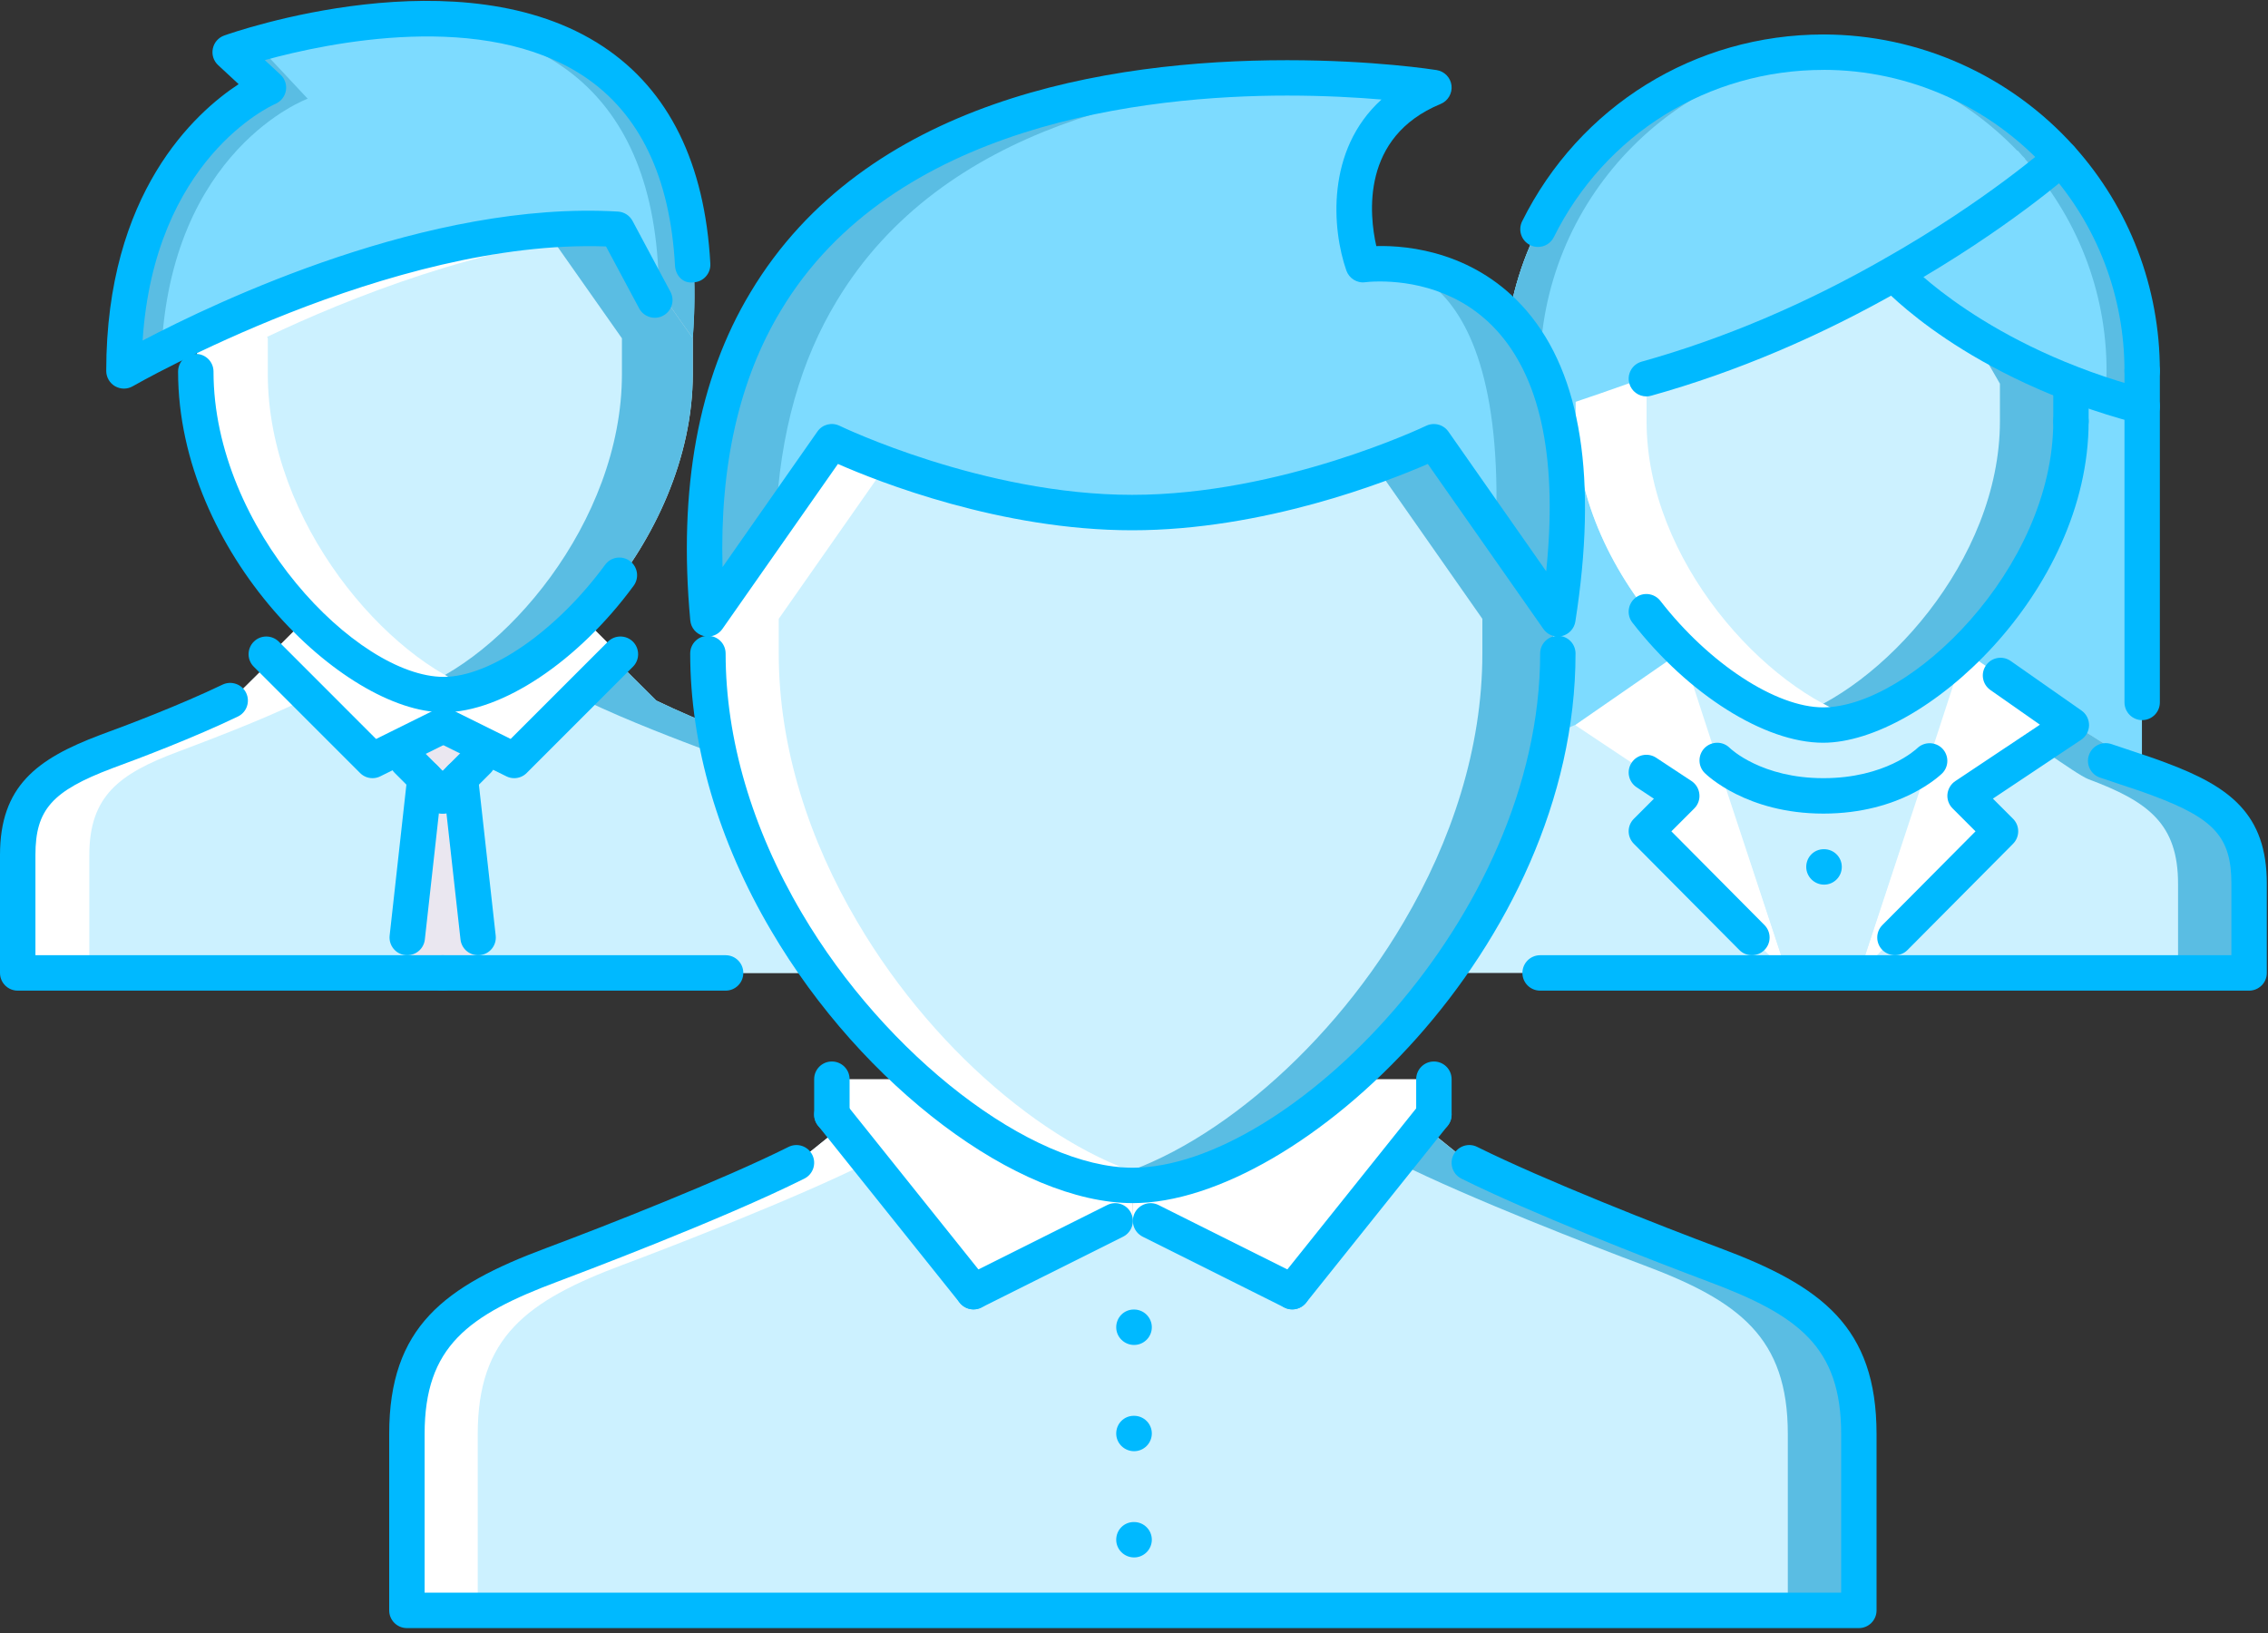 
<svg width="50px" height="36px" viewBox="0 0 50 36" version="1.1" xmlns="http://www.w3.org/2000/svg" xmlns:xlink="http://www.w3.org/1999/xlink">
    <rect x="0" y="0" width="50" height="36" fill="#333333" stroke="none"/>
    <g id="Page-1" stroke="none" stroke-width="1" fill="none" fill-rule="evenodd">
        <g id="2-Dashboard-Autopilot-What-do-you-want-to-achieve?" transform="translate(-625, -442)">
            <g id="leads" transform="translate(625, 442)">
                <path d="M40.195,1.15 C36.314,1.15 33.168,4.296 33.168,8.177 L33.168,18.716 L47.221,18.716 L47.221,8.177 C47.221,4.296 44.076,1.15 40.195,1.15 Z" id="Path" fill="#7DDBFF"></path>
                <path d="M47.603,17.178 C47.299,17.062 46.12,16.141 45.66,15.984 L40.195,15.984 L40.186,15.984 L34.721,15.984 C34.261,16.141 33.082,17.062 32.778,17.178 C31.458,17.67 30.802,18.162 30.802,19.482 C30.802,20.793 30.802,21.449 30.802,21.449 L49.579,21.449 C49.579,21.449 49.579,20.793 49.579,19.482 C49.579,18.162 48.923,17.67 47.603,17.178 Z" id="Path" fill="#CCF1FF"></path>
                <path d="M47.603,17.178 C47.299,17.062 46.12,16.141 45.66,15.984 L44.099,15.984 C44.559,16.141 45.738,17.062 46.042,17.178 C47.362,17.67 48.017,18.162 48.017,19.482 C48.017,20.793 48.017,21.449 48.017,21.449 L49.579,21.449 C49.579,21.449 49.579,20.793 49.579,19.482 C49.579,18.162 48.923,17.67 47.603,17.178 Z" id="Path" fill="#5ABDE3"></path>
                <rect id="Rectangle" fill="#CCF1FF" x="37.08" y="14.354" width="6.246" height="2.801"></rect>
                <g id="Group" transform="translate(34.668, 14.258)" fill="#FFFFFF">
                    <polygon id="Path" points="10.992 1.726 8.638 0.096 6.323 7.191 9.43 4.068 8.65 3.287"></polygon>
                    <polygon id="Path" points="0.057 1.726 2.412 0.096 4.726 7.191 1.619 4.068 2.399 3.287"></polygon>
                </g>
                <g id="Group" transform="translate(37.793, 16.699)" fill="#CCF1FF">
                    <polygon id="Path" points="2.402 0.846 2.402 4.75 3.198 4.75 4.744 0.073"></polygon>
                    <polygon id="Path" points="1.601 4.75 2.397 4.75 2.397 0.846 0.055 0.073"></polygon>
                </g>
                <path d="M43.716,5.193 C43.667,5.171 41.569,5.116 40.195,5.082 C38.82,5.116 36.723,5.171 36.674,5.193 C36.601,5.226 34.738,8.458 34.738,8.458 L34.738,9.285 C34.738,12.771 38.117,15.975 40.195,15.983 C42.272,15.975 45.651,12.771 45.651,9.285 L45.651,8.458 C45.651,8.458 43.789,5.226 43.716,5.193 Z" id="Path" fill="#CCF1FF"></path>
                <path d="M43.716,5.193 C43.667,5.171 41.569,5.116 40.195,5.082 C39.952,5.088 39.686,5.095 39.414,5.102 C40.685,5.135 42.114,5.175 42.154,5.193 C42.227,5.226 44.09,8.458 44.09,8.458 L44.09,9.285 C44.09,12.361 41.46,15.213 39.414,15.848 C39.687,15.933 39.95,15.982 40.195,15.983 C42.272,15.975 45.651,12.771 45.651,9.285 L45.651,8.458 C45.651,8.458 43.789,5.226 43.716,5.193 Z" id="Path" fill="#5ABDE3"></path>
                <path d="M36.3,9.285 L36.3,8.458 C36.3,8.458 38.162,5.226 38.235,5.193 C38.276,5.175 39.704,5.135 40.976,5.102 C40.703,5.095 40.437,5.088 40.195,5.082 C38.82,5.116 36.723,5.171 36.674,5.193 C36.601,5.226 34.738,8.458 34.738,8.458 L34.738,9.285 C34.738,12.771 38.117,15.975 40.195,15.983 C40.44,15.982 40.703,15.933 40.976,15.848 C38.929,15.213 36.3,12.361 36.3,9.285 Z" id="Path" fill="#FFFFFF"></path>
                <path d="M33.269,9.317 C35.395,8.722 40.274,6.88 41.756,6.029 C44.021,4.743 45.391,3.53 45.427,3.498 C44.14,2.06 42.276,1.15 40.195,1.15 C36.314,1.15 33.168,4.296 33.168,8.176 C33.168,8.566 33.208,8.945 33.269,9.317 Z" id="Path" fill="#7DDBFF"></path>
                <path d="M33.949,8.177 C33.949,4.433 36.88,1.382 40.571,1.171 C40.445,1.164 40.322,1.15 40.195,1.15 C36.314,1.15 33.168,4.296 33.168,8.177 C33.168,8.566 33.208,8.945 33.269,9.317 C33.49,9.255 33.746,9.177 34.02,9.091 C33.979,8.791 33.949,8.488 33.949,8.177 Z" id="Path" fill="#5ABDE3"></path>
                <path d="M47.221,8.177 C47.221,6.293 46.476,4.585 45.267,3.324 L41.756,6.037 C41.756,6.037 43.5,7.964 47.178,8.945 C47.205,8.692 47.221,8.437 47.221,8.177 Z" id="Path" fill="#7DDBFF"></path>
                <path d="M45.422,3.502 C45.423,3.502 45.427,3.499 45.427,3.499 C45.407,3.476 45.384,3.456 45.363,3.434 C45.33,3.398 45.301,3.36 45.267,3.324 C45.264,3.321 45.256,3.324 45.251,3.321 C43.973,1.989 42.187,1.15 40.195,1.15 C40.061,1.15 39.93,1.163 39.797,1.171 C41.634,1.271 43.276,2.076 44.471,3.321 C44.475,3.324 44.483,3.321 44.487,3.324 C44.52,3.359 44.55,3.398 44.583,3.434 C44.603,3.456 44.626,3.476 44.646,3.498 C44.646,3.498 44.642,3.502 44.641,3.502 C45.755,4.744 46.441,6.377 46.441,8.177 C46.441,8.359 46.425,8.537 46.41,8.716 C46.657,8.796 46.911,8.874 47.178,8.945 C47.205,8.692 47.221,8.437 47.221,8.177 C47.221,6.377 46.536,4.744 45.422,3.502 Z" id="Path" fill="#5ABDE3"></path>
                <path d="M40.98,31.614 C40.98,33.745 40.98,35.502 40.98,35.502 L8.971,35.502 C8.971,35.502 8.971,33.745 8.971,31.614 C8.971,29.482 10.04,28.678 12.171,27.882 C13.256,27.476 15.997,26.414 17.558,25.634 L18.55,24.837 L21.462,28.475 L24.585,26.914 L25.366,26.914 L28.489,28.475 L31.4,24.837 L32.392,25.634 C33.961,26.414 36.701,27.476 37.786,27.882 C39.918,28.678 40.98,29.482 40.98,31.614 Z" id="Path" fill="#CCF1FF"></path>
                <path d="M13.733,27.882 C14.818,27.476 17.558,26.414 19.12,25.634 L19.161,25.601 L18.55,24.837 L17.558,25.634 C15.997,26.414 13.256,27.476 12.171,27.882 C10.04,28.678 8.971,29.482 8.971,31.614 C8.971,33.745 8.971,35.502 8.971,35.502 L10.532,35.502 C10.532,35.502 10.532,33.745 10.532,31.614 C10.532,29.482 11.601,28.678 13.733,27.882 Z" id="Path" fill="#FFFFFF"></path>
                <path d="M36.213,27.882 C35.129,27.476 32.388,26.414 30.826,25.634 L30.785,25.601 L31.396,24.837 L32.388,25.634 C33.949,26.414 36.69,27.476 37.775,27.882 C39.907,28.678 40.975,29.482 40.975,31.614 C40.975,33.745 40.975,35.502 40.975,35.502 L39.414,35.502 C39.414,35.502 39.414,33.745 39.414,31.614 C39.414,29.482 38.345,28.678 36.213,27.882 Z" id="Path" fill="#5ABDE3"></path>
                <path d="M19.145,21.453 L0.408,21.453 L0.408,20.672 C0.408,20.672 0.408,20.149 0.408,18.853 C0.408,17.549 1.064,17.057 2.36,16.573 C2.999,16.331 4.147,15.901 5.092,15.449 L6.006,14.543 L8.23,16.768 L9.792,15.995 L11.353,16.768 L13.57,14.551 L14.461,15.441 C15.412,15.901 16.553,16.331 17.193,16.573 C18.497,17.057 19.145,17.549 19.145,18.853 C19.145,20.149 19.145,20.672 19.145,20.672 L19.145,21.453 L19.145,21.453 Z" id="Path" fill="#CCF1FF"></path>
                <path d="M1.969,18.853 C1.969,17.549 2.625,17.057 3.921,16.573 C4.56,16.331 5.708,15.901 6.654,15.448 L6.783,15.32 L6.005,14.543 L5.092,15.448 C4.147,15.901 2.998,16.33 2.36,16.573 C1.063,17.057 0.408,17.548 0.408,18.853 C0.408,20.149 0.408,20.672 0.408,20.672 L0.408,21.452 L1.969,21.452 L1.969,20.672 C1.969,20.672 1.969,20.149 1.969,18.853 Z" id="Path" fill="#FFFFFF"></path>
                <path d="M17.599,18.853 C17.599,17.549 16.943,17.057 15.647,16.573 C15.008,16.331 13.86,15.901 12.915,15.448 L12.785,15.32 L13.563,14.543 L14.476,15.448 C15.421,15.901 16.57,16.33 17.209,16.573 C18.505,17.057 19.16,17.548 19.16,18.853 C19.16,20.149 19.16,20.672 19.16,20.672 L19.16,21.452 L17.599,21.452 L17.599,20.672 C17.599,20.672 17.599,20.149 17.599,18.853 Z" id="Path" fill="#5ABDE3"></path>
                <g id="Group" transform="translate(8.984, 16.113)" fill="#EAE7F0">
                    <polygon id="Path" points="1.605 5.339 0.043 5.339 0.434 1.1 1.215 1.1"></polygon>
                    <rect id="Rectangle" x="0.102" y="0.038" width="1.391" height="1.061"></rect>
                </g>
                <g id="Group" transform="translate(5.859, 13.672)" fill="#FFFFFF">
                    <polygon id="Path" points="2.388 3.154 0.046 0.812 0.826 0.031 3.961 1.7 3.961 2.374"></polygon>
                    <polygon id="Path" points="5.511 3.154 7.853 0.812 7.072 0.031 3.937 1.7 3.937 2.374"></polygon>
                </g>
                <path d="M5.1,1.212 C5.1,1.212 16.03,-2.692 15.273,7.458 L13.625,5.115 C10.221,4.913 6.411,6.435 4.327,7.426 C3.351,7.895 2.758,8.238 2.758,8.238 C2.758,3.359 5.943,1.993 5.943,1.993 L5.1,1.212 Z" id="Path" fill="#7DDBFF"></path>
                <path d="M9.008,0.483 C11.673,0.575 14.486,1.771 14.525,6.394 L15.273,7.458 C15.722,1.44 12.062,0.362 9.008,0.483 Z" id="Path" fill="#5ABDE3"></path>
                <path d="M6.783,2.176 L5.881,1.212 C5.881,1.212 7.692,0.565 9.789,0.483 C7.383,0.4 5.1,1.212 5.1,1.212 L5.943,1.993 C5.943,1.993 2.758,3.359 2.758,8.238 C2.758,8.238 3.051,8.069 3.556,7.809 C3.74,3.286 6.783,2.176 6.783,2.176 Z" id="Path" fill="#5ABDE3"></path>
                <path d="M15.273,7.458 L15.273,8.246 C15.273,11.954 11.892,15.374 9.808,15.374 C7.731,15.374 4.343,11.954 4.343,8.246 L4.343,7.458 L4.327,7.426 C6.411,6.435 10.221,4.913 13.625,5.115 L15.273,7.458 Z" id="Path" fill="#CCF1FF"></path>
                <path d="M13.625,5.115 C13.117,5.085 12.601,5.103 12.082,5.142 L13.711,7.458 L13.711,8.246 C13.711,11.519 11.079,14.563 9.028,15.234 C9.301,15.323 9.564,15.374 9.808,15.374 C11.892,15.374 15.273,11.954 15.273,8.246 L15.273,7.458 L13.625,5.115 Z" id="Path" fill="#5ABDE3"></path>
                <path d="M5.904,8.246 L5.904,7.458 L5.888,7.426 C7.662,6.583 10.685,5.364 13.643,5.142 L13.625,5.115 C10.221,4.913 6.411,6.435 4.327,7.426 L4.343,7.458 L4.343,8.246 C4.343,11.954 7.731,15.374 9.808,15.374 C10.053,15.374 10.316,15.323 10.589,15.234 C8.542,14.563 5.904,11.519 5.904,8.246 Z" id="Path" fill="#FFFFFF"></path>
                <path d="M30.05,5.834 C30.05,5.834 35.694,5.03 34.344,13.642 L31.612,9.738 C31.612,9.738 28.379,11.299 24.959,11.299 C21.54,11.299 18.339,9.738 18.339,9.738 L15.607,13.642 C15.325,10.621 15.856,8.341 16.879,6.646 C20.743,0.19 31.612,1.931 31.612,1.931 C29.058,2.985 30.05,5.834 30.05,5.834 Z" id="Path" fill="#7DDBFF"></path>
                <path d="M30.05,5.834 C30.05,5.834 33.229,5.164 32.978,11.69 L34.344,13.642 C35.694,5.03 30.05,5.834 30.05,5.834 Z" id="Path" fill="#5ABDE3"></path>
                <g id="Group" transform="translate(15.527, 1.66)">
                    <path d="M2.913,4.986 C5.247,1.086 10.134,0.179 13.64,0.07 C10.203,-0.037 4.06,0.461 1.352,4.986 C0.329,6.681 -0.202,8.96 0.079,11.981 L1.578,9.841 C1.658,7.851 2.147,6.254 2.913,4.986 Z" id="Path" fill="#5ABDE3"></path>
                    <path d="M18.817,11.981 L18.817,12.747 C18.817,18.852 13.015,24.473 9.448,24.473 C7.113,24.473 3.803,22.053 1.812,18.665 C0.766,16.892 0.079,14.847 0.079,12.747 L0.079,11.981 L2.812,8.078 C2.812,8.078 6.012,9.639 9.432,9.639 C12.851,9.639 16.084,8.078 16.084,8.078 L18.817,11.981 Z" id="Path" fill="#CCF1FF"></path>
                </g>
                <path d="M18.901,20.325 C17.855,18.552 17.168,16.507 17.168,14.407 L17.168,13.642 L19.55,10.239 C18.797,9.961 18.339,9.738 18.339,9.738 L15.607,13.642 L15.607,14.407 C15.607,16.507 16.294,18.552 17.34,20.325 C19.331,23.713 22.641,26.133 24.975,26.133 C25.225,26.133 25.486,26.1 25.755,26.046 C23.507,25.599 20.679,23.35 18.901,20.325 Z" id="Path" fill="#FFFFFF"></path>
                <path d="M30.947,20.325 C31.993,18.552 32.68,16.507 32.68,14.407 L32.68,13.642 L30.298,10.239 C31.05,9.961 31.508,9.738 31.508,9.738 L34.241,13.642 L34.241,14.407 C34.241,16.507 33.554,18.552 32.508,20.325 C30.517,23.713 27.207,26.133 24.872,26.133 C24.623,26.133 24.362,26.1 24.093,26.046 C26.341,25.599 29.169,23.35 30.947,20.325 Z" id="Path" fill="#5ABDE3"></path>
                <g id="Group" transform="translate(18.262, 23.73)" fill="#FFFFFF">
                    <polygon id="Path" points="3.2 4.745 0.078 0.841 0.078 0.06 1.91 0.06 4.009 1.58 6.714 2.403 6.717 3.183"></polygon>
                    <polygon id="Path" points="10.23 4.745 13.353 0.841 13.353 0.06 11.52 0.06 9.421 1.58 6.717 2.403 6.714 3.183"></polygon>
                </g>
                <g id="Group" fill="#00B9FF">
                    <path d="M25.002,29.65 C24.786,29.65 24.608,29.476 24.608,29.26 C24.608,29.044 24.779,28.869 24.994,28.869 L25.002,28.869 C25.217,28.869 25.393,29.044 25.393,29.26 C25.392,29.476 25.217,29.65 25.002,29.65 Z" id="Path"></path>
                    <path d="M25.002,31.992 C24.786,31.992 24.608,31.818 24.608,31.602 C24.608,31.386 24.779,31.212 24.994,31.212 L25.002,31.212 C25.217,31.212 25.393,31.386 25.393,31.602 C25.392,31.818 25.217,31.992 25.002,31.992 Z" id="Path"></path>
                    <path d="M25.002,34.334 C24.786,34.334 24.608,34.16 24.608,33.944 C24.608,33.728 24.779,33.554 24.994,33.554 L25.002,33.554 C25.217,33.554 25.393,33.728 25.393,33.944 C25.392,34.16 25.217,34.334 25.002,34.334 Z" id="Path"></path>
                    <path d="M40.214,19.502 C39.998,19.502 39.82,19.327 39.82,19.111 C39.82,18.895 39.99,18.721 40.206,18.721 L40.214,18.721 C40.429,18.721 40.604,18.895 40.604,19.111 C40.604,19.327 40.429,19.502 40.214,19.502 Z" id="Path"></path>
                    <path d="M40.98,35.892 L8.971,35.892 C8.755,35.892 8.58,35.717 8.58,35.502 L8.58,31.614 C8.58,29.254 9.794,28.353 12.035,27.516 C13.339,27.029 15.932,26.01 17.384,25.284 C17.577,25.188 17.811,25.266 17.908,25.459 C18.004,25.652 17.926,25.886 17.733,25.983 C15.909,26.895 12.671,28.111 12.308,28.248 C10.311,28.993 9.361,29.687 9.361,31.614 L9.361,35.111 L40.59,35.111 L40.59,31.614 C40.59,29.685 39.642,28.991 37.65,28.248 C36.335,27.756 33.711,26.726 32.218,25.983 C32.025,25.887 31.947,25.653 32.043,25.46 C32.138,25.266 32.374,25.187 32.566,25.284 C34.031,26.012 36.622,27.03 37.923,27.516 C40.159,28.351 41.37,29.251 41.37,31.614 L41.37,35.502 C41.37,35.717 41.196,35.892 40.98,35.892 Z" id="Path"></path>
                    <path d="M24.975,26.523 C22.44,26.523 19.013,23.943 17.004,20.522 C15.835,18.542 15.216,16.427 15.216,14.407 C15.216,14.191 15.391,14.017 15.607,14.017 C15.823,14.017 15.997,14.191 15.997,14.407 C15.997,16.288 16.577,18.265 17.676,20.127 C19.526,23.276 22.732,25.743 24.975,25.743 C28.353,25.743 33.954,20.253 33.954,14.407 C33.954,14.191 34.128,14.017 34.344,14.017 C34.56,14.017 34.734,14.191 34.734,14.407 C34.734,20.86 28.652,26.523 24.975,26.523 Z" id="Path"></path>
                    <path d="M15.607,14.032 C15.573,14.032 15.54,14.028 15.507,14.019 C15.348,13.977 15.233,13.841 15.218,13.678 C14.949,10.783 15.395,8.349 16.545,6.445 C19.077,2.215 24.377,1.327 28.378,1.327 C30.286,1.327 31.618,1.536 31.673,1.545 C31.846,1.573 31.979,1.712 32,1.885 C32.019,2.059 31.922,2.225 31.76,2.292 C29.997,3.019 30.187,4.743 30.342,5.425 C31.073,5.405 32.556,5.566 33.661,6.858 C34.862,8.262 35.221,10.565 34.73,13.702 C34.705,13.859 34.587,13.986 34.432,14.022 C34.274,14.058 34.116,13.996 34.025,13.865 L31.477,10.228 C30.582,10.618 27.858,11.69 24.959,11.69 C22.064,11.69 19.364,10.62 18.473,10.228 L15.926,13.865 C15.852,13.971 15.732,14.032 15.607,14.032 Z M31.611,9.348 C31.735,9.348 31.856,9.407 31.931,9.514 L34.087,12.594 C34.333,10.201 33.991,8.445 33.068,7.366 C32.204,6.355 31.038,6.205 30.42,6.205 C30.234,6.205 30.116,6.219 30.104,6.221 C29.917,6.249 29.743,6.138 29.681,5.963 C29.365,5.054 29.225,3.311 30.456,2.194 C29.913,2.148 29.197,2.107 28.378,2.107 C25.268,2.107 19.682,2.723 17.214,6.847 C16.298,8.364 15.867,10.262 15.929,12.502 L18.02,9.514 C18.13,9.355 18.337,9.303 18.51,9.387 C18.541,9.402 21.675,10.909 24.959,10.909 C28.251,10.909 31.41,9.402 31.442,9.386 C31.496,9.36 31.554,9.348 31.611,9.348 Z" id="Shape" fill-rule="nonzero"></path>
                    <path d="M40.191,16.374 C38.905,16.374 37.217,15.309 35.987,13.725 C35.855,13.555 35.886,13.31 36.056,13.177 C36.226,13.045 36.472,13.076 36.604,13.246 C37.676,14.628 39.151,15.594 40.191,15.594 C42.1,15.594 45.266,12.538 45.266,9.286 C45.266,9.07 45.44,8.895 45.656,8.895 C45.872,8.895 46.046,9.07 46.046,9.286 C46.046,13.061 42.397,16.374 40.191,16.374 Z" id="Path"></path>
                    <path d="M49.583,21.839 L33.954,21.839 C33.738,21.839 33.563,21.665 33.563,21.449 C33.563,21.233 33.738,21.058 33.954,21.058 L49.193,21.058 L49.193,19.482 C49.193,18.464 48.823,18.048 47.471,17.544 C47.264,17.464 47.006,17.379 46.719,17.284 L46.296,17.142 C46.092,17.073 45.982,16.851 46.052,16.647 C46.122,16.442 46.343,16.335 46.547,16.403 L46.965,16.543 C47.265,16.642 47.534,16.732 47.748,16.814 C49.156,17.339 49.974,17.944 49.974,19.482 L49.974,21.449 C49.974,21.664 49.799,21.839 49.583,21.839 Z" id="Path"></path>
                    <path d="M9.759,21.839 L0.39,21.839 C0.175,21.839 0,21.665 0,21.449 L0,18.849 C0,17.333 0.808,16.731 2.204,16.204 C2.812,15.982 3.968,15.543 4.906,15.093 C5.098,15.001 5.334,15.081 5.427,15.276 C5.52,15.471 5.438,15.704 5.243,15.797 C4.276,16.261 3.095,16.71 2.476,16.936 C1.146,17.438 0.781,17.85 0.781,18.849 L0.781,21.058 L9.759,21.058 C9.975,21.058 10.149,21.233 10.149,21.449 C10.149,21.664 9.975,21.839 9.759,21.839 Z" id="Path"></path>
                    <path d="M15.997,21.839 L9.759,21.839 C9.543,21.839 9.369,21.665 9.369,21.449 C9.369,21.233 9.543,21.058 9.759,21.058 L15.997,21.058 C16.213,21.058 16.387,21.233 16.387,21.449 C16.387,21.664 16.213,21.839 15.997,21.839 Z" id="Path"></path>
                    <path d="M9.782,15.703 C7.576,15.703 3.926,12.193 3.926,8.192 C3.926,7.976 4.101,7.802 4.317,7.802 C4.533,7.802 4.707,7.976 4.707,8.192 C4.707,11.662 7.873,14.922 9.782,14.922 C10.81,14.922 12.273,13.906 13.34,12.451 C13.468,12.277 13.711,12.239 13.886,12.367 C14.06,12.494 14.097,12.738 13.97,12.912 C12.746,14.581 11.063,15.703 9.782,15.703 Z" id="Path"></path>
                    <path d="M8.213,17.155 C8.111,17.155 8.012,17.116 7.937,17.04 L5.595,14.698 C5.442,14.546 5.442,14.299 5.595,14.146 C5.747,13.994 5.994,13.994 6.147,14.146 L8.291,16.291 L9.587,15.649 C9.735,15.568 9.921,15.585 10.047,15.705 C10.204,15.854 10.213,16.097 10.065,16.253 C10.033,16.286 9.988,16.321 9.947,16.341 L8.385,17.114 C8.33,17.142 8.271,17.155 8.213,17.155 Z" id="Path"></path>
                    <path d="M11.336,17.155 C11.277,17.155 11.217,17.142 11.163,17.114 L9.601,16.342 L9.941,15.638 L11.258,16.29 L13.402,14.146 C13.554,13.994 13.801,13.994 13.954,14.146 C14.106,14.299 14.106,14.546 13.954,14.698 L11.612,17.04 C11.537,17.116 11.437,17.155 11.336,17.155 Z" id="Path"></path>
                    <path d="M2.733,8.567 C2.665,8.567 2.598,8.549 2.537,8.515 C2.417,8.445 2.342,8.316 2.342,8.177 C2.342,4.247 4.307,2.48 5.261,1.855 L4.809,1.436 C4.709,1.344 4.664,1.205 4.692,1.072 C4.719,0.938 4.815,0.828 4.943,0.783 C5.155,0.707 10.177,-1.047 13.303,1.031 C14.747,1.991 15.54,3.6 15.66,5.813 C15.672,6.029 15.507,6.213 15.292,6.224 C15.055,6.259 14.893,6.071 14.881,5.856 C14.774,3.901 14.099,2.497 12.871,1.681 C10.673,0.22 7.244,0.938 5.838,1.325 L6.183,1.645 C6.28,1.734 6.325,1.867 6.303,1.997 C6.28,2.128 6.193,2.237 6.072,2.29 C5.959,2.339 3.405,3.507 3.144,7.507 C4.793,6.641 9.465,4.417 13.623,4.664 C13.759,4.672 13.881,4.75 13.945,4.87 L14.778,6.428 C14.882,6.617 14.812,6.854 14.623,6.957 C14.437,7.061 14.197,6.992 14.093,6.803 L13.36,5.433 C8.608,5.26 2.986,8.481 2.928,8.514 C2.868,8.549 2.8,8.567 2.733,8.567 Z" id="Path"></path>
                    <path d="M9.759,17.936 C9.659,17.936 9.559,17.897 9.483,17.821 L8.702,17.04 C8.55,16.888 8.55,16.641 8.702,16.488 C8.855,16.336 9.102,16.336 9.254,16.488 L10.035,17.269 C10.188,17.422 10.188,17.669 10.035,17.821 C9.959,17.897 9.859,17.936 9.759,17.936 Z" id="Path"></path>
                    <path d="M9.759,17.936 C9.659,17.936 9.559,17.897 9.483,17.821 C9.33,17.669 9.33,17.422 9.483,17.269 L10.264,16.488 C10.416,16.336 10.663,16.336 10.816,16.488 C10.968,16.641 10.968,16.888 10.816,17.04 L10.035,17.821 C9.959,17.897 9.859,17.936 9.759,17.936 Z" id="Path"></path>
                    <path d="M8.979,21.058 C8.965,21.058 8.95,21.058 8.935,21.056 C8.721,21.033 8.567,20.84 8.59,20.625 L8.98,17.112 C9.004,16.897 9.189,16.741 9.412,16.767 C9.626,16.791 9.78,16.984 9.757,17.198 L9.366,20.711 C9.344,20.911 9.175,21.058 8.979,21.058 Z" id="Path"></path>
                    <path d="M10.539,21.058 C10.343,21.058 10.174,20.91 10.152,20.711 L9.761,17.198 C9.738,16.984 9.892,16.791 10.106,16.767 C10.325,16.742 10.514,16.897 10.537,17.112 L10.928,20.625 C10.952,20.84 10.798,21.033 10.583,21.056 C10.568,21.058 10.553,21.058 10.539,21.058 Z" id="Path"></path>
                    <path d="M47.226,15.875 C47.01,15.875 46.836,15.7 46.836,15.484 L46.836,8.176 C46.836,7.961 47.01,7.786 47.226,7.786 C47.442,7.786 47.616,7.961 47.616,8.176 L47.616,15.484 C47.616,15.7 47.442,15.875 47.226,15.875 Z" id="Path"></path>
                    <path d="M33.906,5.444 C33.848,5.444 33.788,5.431 33.733,5.403 C33.54,5.308 33.461,5.073 33.556,4.88 C34.819,2.339 37.364,0.76 40.199,0.76 C40.415,0.76 40.59,0.934 40.59,1.15 C40.59,1.366 40.415,1.541 40.199,1.541 C37.663,1.541 35.385,2.953 34.256,5.227 C34.188,5.365 34.05,5.444 33.906,5.444 Z" id="Path"></path>
                    <path d="M47.226,8.567 C47.01,8.567 46.836,8.392 46.836,8.177 C46.836,6.535 46.236,4.964 45.148,3.753 C43.886,2.347 42.083,1.54 40.2,1.54 C39.984,1.54 39.809,1.366 39.809,1.15 C39.809,0.934 39.984,0.76 40.2,0.76 C42.304,0.76 44.32,1.66 45.729,3.231 C46.946,4.585 47.616,6.342 47.616,8.177 C47.616,8.392 47.442,8.567 47.226,8.567 Z" id="Path"></path>
                    <path d="M36.296,8.739 C36.125,8.739 35.968,8.626 35.92,8.454 C35.862,8.246 35.983,8.031 36.191,7.973 C38.001,7.467 39.809,6.699 41.566,5.691 C43.795,4.425 45.164,3.213 45.178,3.201 C45.339,3.057 45.586,3.071 45.729,3.233 C45.872,3.393 45.859,3.64 45.698,3.783 C45.64,3.835 44.258,5.06 41.954,6.369 C40.141,7.409 38.273,8.202 36.401,8.724 C36.366,8.734 36.33,8.739 36.296,8.739 Z" id="Path"></path>
                    <path d="M47.226,9.348 C47.193,9.348 47.16,9.343 47.127,9.335 C43.349,8.341 41.546,6.382 41.471,6.299 C41.327,6.14 41.339,5.893 41.499,5.749 C41.658,5.606 41.905,5.616 42.05,5.775 C42.067,5.794 43.788,7.649 47.325,8.58 C47.534,8.635 47.658,8.848 47.603,9.057 C47.557,9.232 47.399,9.348 47.226,9.348 Z" id="Path"></path>
                    <path d="M45.656,9.676 C45.44,9.676 45.266,9.501 45.266,9.286 L45.266,8.458 C45.266,8.242 45.44,8.068 45.656,8.068 C45.872,8.068 46.046,8.242 46.046,8.458 L46.046,9.286 C46.046,9.501 45.872,9.676 45.656,9.676 Z" id="Path"></path>
                    <path d="M41.776,21.058 C41.677,21.058 41.577,21.02 41.501,20.945 C41.348,20.793 41.347,20.546 41.499,20.393 L43.552,18.327 L43.046,17.821 C42.963,17.738 42.922,17.623 42.933,17.507 C42.946,17.39 43.008,17.285 43.106,17.22 L44.972,15.976 L43.879,15.211 C43.703,15.087 43.659,14.844 43.784,14.667 C43.907,14.49 44.15,14.448 44.327,14.571 L45.888,15.664 C45.994,15.738 46.056,15.859 46.055,15.988 C46.053,16.117 45.988,16.237 45.881,16.308 L43.935,17.606 L44.379,18.05 C44.531,18.202 44.531,18.448 44.38,18.601 L42.053,20.943 C41.977,21.02 41.877,21.058 41.776,21.058 Z" id="Path"></path>
                    <path d="M38.622,21.058 C38.521,21.058 38.421,21.02 38.345,20.943 L36.019,18.601 C35.867,18.448 35.867,18.202 36.02,18.05 L36.462,17.608 L36.081,17.356 C35.901,17.237 35.851,16.995 35.97,16.815 C36.088,16.634 36.331,16.586 36.511,16.704 L37.292,17.219 C37.389,17.284 37.453,17.389 37.464,17.506 C37.477,17.622 37.436,17.738 37.353,17.821 L36.847,18.327 L38.899,20.393 C39.051,20.546 39.05,20.793 38.897,20.945 C38.821,21.02 38.721,21.058 38.622,21.058 Z" id="Path"></path>
                    <path d="M40.199,17.936 C38.496,17.936 37.618,17.077 37.581,17.04 C37.429,16.888 37.429,16.641 37.581,16.488 C37.734,16.337 37.98,16.336 38.131,16.486 L38.131,16.486 C38.159,16.514 38.837,17.155 40.199,17.155 C41.563,17.155 42.241,16.52 42.269,16.493 C42.424,16.345 42.67,16.349 42.82,16.501 C42.969,16.655 42.968,16.899 42.816,17.05 C42.779,17.086 41.902,17.936 40.199,17.936 Z" id="Path"></path>
                    <path d="M18.339,24.962 C18.123,24.962 17.949,24.787 17.949,24.572 L17.949,23.791 C17.949,23.575 18.123,23.401 18.339,23.401 C18.555,23.401 18.73,23.575 18.73,23.791 L18.73,24.572 C18.73,24.787 18.555,24.962 18.339,24.962 Z" id="Path"></path>
                    <path d="M21.462,28.866 C21.348,28.866 21.234,28.815 21.157,28.719 L18.033,24.814 C17.899,24.646 17.928,24.4 18.097,24.266 C18.265,24.132 18.512,24.159 18.645,24.329 L21.767,28.231 C21.901,28.4 21.875,28.645 21.706,28.78 C21.634,28.837 21.548,28.866 21.462,28.866 Z" id="Path"></path>
                    <path d="M21.462,28.866 C21.32,28.866 21.182,28.786 21.113,28.65 C21.017,28.457 21.095,28.223 21.288,28.126 L24.41,26.565 C24.603,26.469 24.837,26.546 24.934,26.739 C25.03,26.932 24.952,27.166 24.76,27.263 L21.637,28.824 C21.58,28.853 21.521,28.866 21.462,28.866 Z" id="Path"></path>
                    <path d="M31.611,24.962 C31.396,24.962 31.221,24.787 31.221,24.572 L31.221,23.791 C31.221,23.575 31.396,23.401 31.611,23.401 C31.827,23.401 32.002,23.575 32.002,23.791 L32.002,24.572 C32.002,24.787 31.827,24.962 31.611,24.962 Z" id="Path"></path>
                    <path d="M28.488,28.866 C28.402,28.866 28.317,28.837 28.245,28.78 C28.076,28.645 28.049,28.4 28.184,28.231 L31.306,24.328 C31.441,24.159 31.687,24.133 31.855,24.266 C32.023,24.401 32.051,24.646 31.917,24.815 L28.794,28.719 C28.717,28.815 28.603,28.866 28.488,28.866 Z" id="Path"></path>
                    <path d="M28.488,28.866 C28.43,28.866 28.37,28.853 28.314,28.824 L25.191,27.263 C24.998,27.166 24.92,26.932 25.016,26.739 C25.113,26.547 25.347,26.469 25.54,26.565 L28.663,28.126 C28.856,28.223 28.934,28.457 28.838,28.65 C28.769,28.786 28.631,28.866 28.488,28.866 Z" id="Path"></path>
                </g>
            </g>
        </g>
    </g>
</svg>